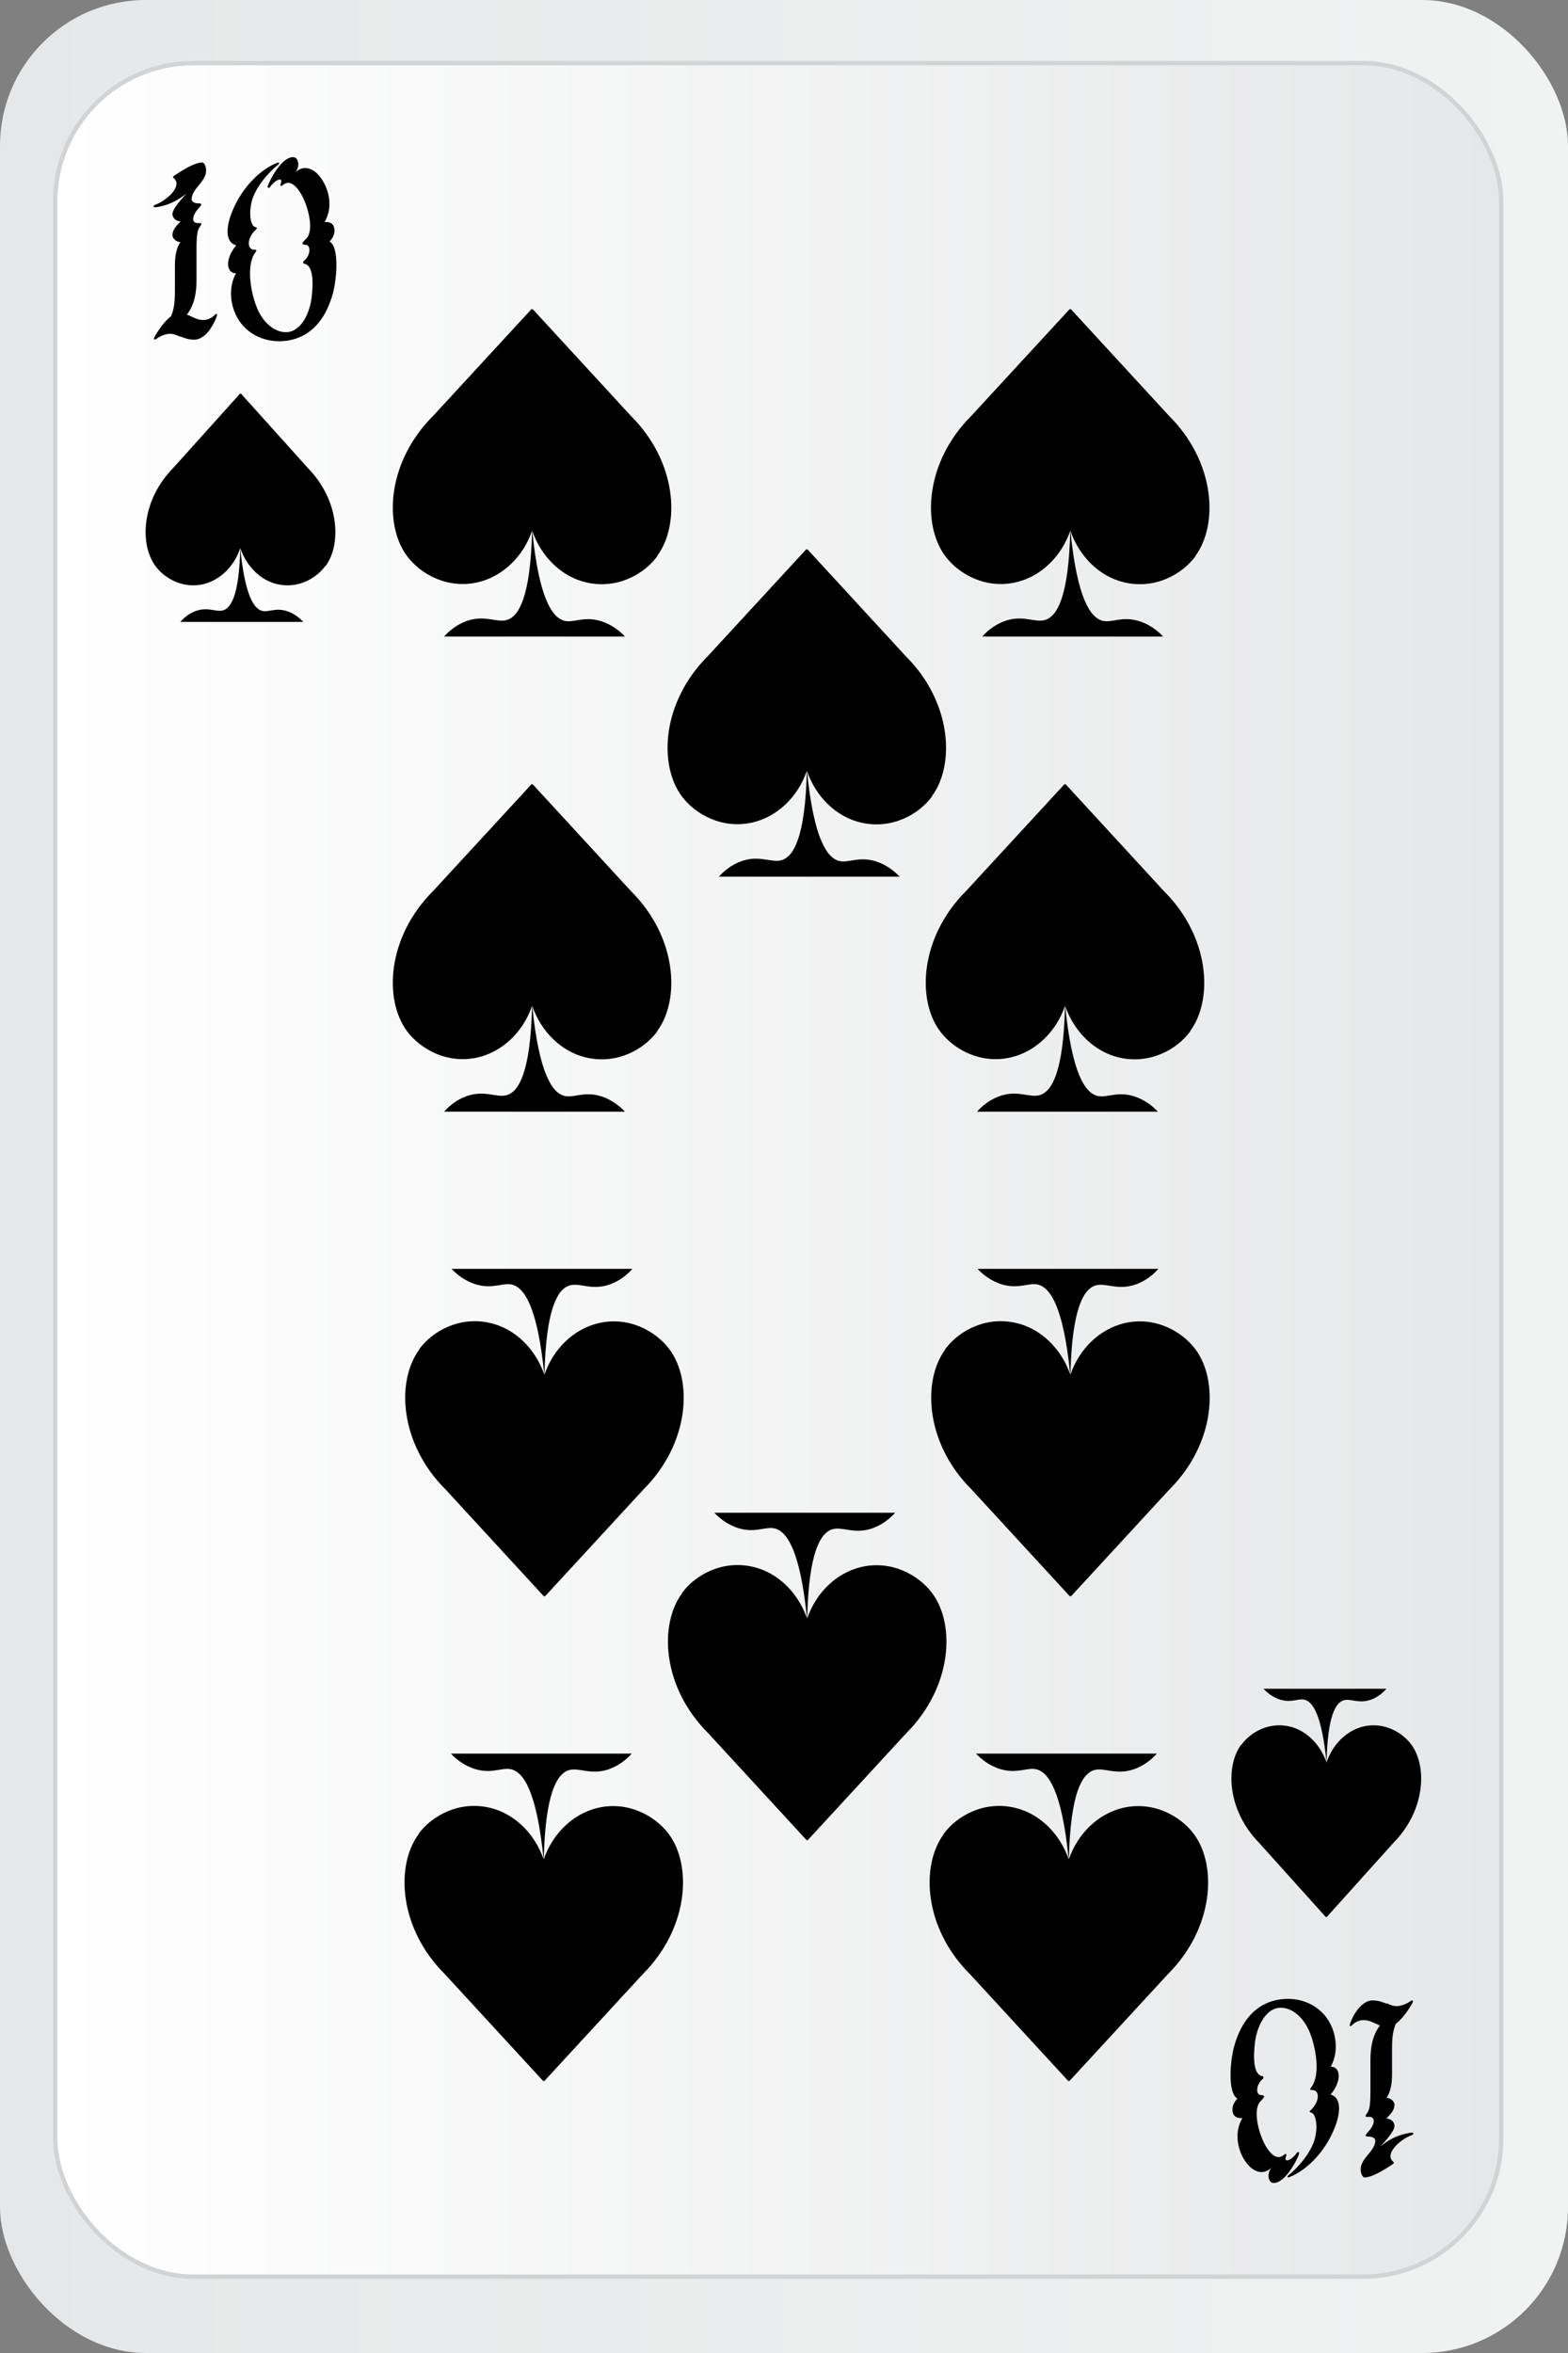 <?xml version="1.0" encoding="UTF-8"?>
<svg id="Layer_1" data-name="Layer 1" width="60" height="90"  xmlns="http://www.w3.org/2000/svg" xmlns:xlink="http://www.w3.org/1999/xlink" viewBox="0 0 90 135">
  <rect x="0" y="0" width="90" height="135" fill="#808080" stroke="none"/>
  <defs>
    <style>
      .cls-1 {
        fill: url(#linear-gradient);
      }

      .cls-1, .cls-2 {
        stroke-width: 0px;
      }

      .cls-3 {
        fill: url(#linear-gradient-2);
        stroke: #d1d3d4;
        stroke-miterlimit: 10;
        stroke-width: .25px;
      }
    </style>
    <linearGradient id="linear-gradient" x1="0" y1="67.5" x2="90" y2="67.5" gradientUnits="userSpaceOnUse">
      <stop offset="0" stop-color="#e6e7e8"/>
      <stop offset="1" stop-color="#f1f2f2"/>
    </linearGradient>
    <linearGradient id="linear-gradient-2" x1="3.83" y1="67.88" x2="86.83" y2="67.88" gradientTransform="translate(-.66 -.75)" gradientUnits="userSpaceOnUse">
      <stop offset="0" stop-color="#fff"/>
      <stop offset="1" stop-color="#e6e7e8"/>
    </linearGradient>
  </defs>
  <rect class="cls-1" x="0" y="0" width="90" height="135" rx="8.37" ry="8.37"/>
  <rect class="cls-3" x="3.17" y="3.62" width="83" height="127" rx="7.94" ry="7.94"/>
  <g>
    <path class="cls-2" d="m79.61,114.94c.19.09.37.16.57.16.22,0,.57-.13.78-.29.06-.04.11-.06.14-.01.01.03-.01.08-.04.14-.23.4-.58.9-.94,1.17-.2.46-.22.94-.22,1.5v1.43c0,.53-.1,1.03-.32,1.32.21-.01.46.2.46.39,0,.26-.13.47-.47.79.28.03.47.2.47.44s-.37.7-.81,1.17c.52-.42,1.05-.69,1.75-.79.1-.01.15.01.15.04s-.03.07-.08.09c-.37.14-.71.38-.95.64-.18.2-.29.4-.29.59,0,.1.04.19.11.26.05.06.09.09.09.11s-.04.06-.12.11c-.48.31-1.07.69-1.54.73-.14.01-.25-.21-.25-.47,0-.3.19-.56.39-.8.22-.27.45-.54.45-.84,0-.17-.2-.24-.42-.24-.08,0-.13-.01-.13-.06s.04-.1.13-.2c.23-.24.33-.47.33-.63,0-.19-.13-.24-.28-.24-.1,0-.19.02-.19-.04,0-.04.04-.1.1-.19.13-.17.18-.5.18-1.21v-1.83c0-.77.14-1.43.54-1.97-.29-.12-.58-.31-.93-.31-.24,0-.46.09-.67.29-.05.04-.08.07-.1.06-.05-.01-.01-.13.01-.2.06-.16.21-.5.44-.79.22-.26.5-.49.83-.49s.58.1.81.19Z"/>
    <path class="cls-2" d="m75.93,115.51c.48.5.74,1.21.74,1.9,0,.41-.09.81-.29,1.16.3,0,.46.23.46.53s-.15.71-.47,1.07c.34.1.49.39.49.8s-.15.94-.44,1.53c-.53,1.09-1.46,2.03-2.39,2.4-.09.03-.12.04-.13,0-.01-.03.03-.09.09-.13.47-.37,1.23-1.2,1.47-2.03.06-.23.1-.49.1-.71,0-.4-.1-.76-.29-.82-.06-.01-.1-.04-.1-.07,0-.01.04-.06.1-.11.21-.2.37-.5.37-.76,0-.2-.1-.36-.34-.36-.12,0-.13-.03-.05-.13.23-.3.32-.74.32-1.21,0-.81-.25-1.73-.52-2.24-.39-.74-.98-1.14-1.54-1.14-.81,0-1.33.97-1.47,1.93-.11.87-.11,1.87.38,1.99.08.01.1.04.1.09s-.05.09-.08.11c-.18.16-.28.4-.28.59,0,.16.06.29.2.3.14.01.2.04.2.09s-.08.13-.21.27c-.15.14-.22.42-.22.73,0,.5.17,1.13.41,1.63.24.49.55.84.85.84.11,0,.21-.04.32-.14.03-.03.05-.04.08-.04.04,0,.06.04.03.13-.05.11-.06.24.05.24.14,0,.38-.17.57-.44.03-.03.05-.04.08-.04.04,0,.06.04.04.12-.15.4-.44.9-.76,1.26-.28.29-.57.46-.81.37-.11-.06-.18-.21-.18-.39,0-.16.06-.34.19-.47-.19.17-.39.26-.58.26-.33,0-.65-.21-.9-.56-.29-.38-.49-.94-.49-1.5,0-.36.09-.71.28-1.04-.33.03-.57-.11-.57-.49,0-.19.08-.4.28-.63-.29-.16-.39-.73-.39-1.36,0-.56.09-1.17.19-1.57.46-1.7,1.37-2.46,2.36-2.7,1-.24,2.07.01,2.78.77Z"/>
  </g>
  <g>
    <path class="cls-2" d="m10.32,19.31c-.19-.09-.37-.16-.57-.16-.22,0-.57.13-.77.29-.06.04-.11.06-.14.01-.01-.03.01-.09.04-.14.23-.4.58-.9.94-1.17.2-.46.22-.94.22-1.5v-1.43c0-.53.1-1.03.32-1.32-.22.01-.46-.2-.46-.39,0-.26.13-.47.47-.79-.28-.03-.47-.2-.47-.44s.37-.7.81-1.17c-.52.41-1.05.69-1.75.79-.1.01-.15-.01-.15-.04s.03-.07.08-.09c.37-.14.71-.39.95-.64.18-.2.29-.4.29-.59,0-.1-.04-.19-.11-.26-.05-.06-.09-.09-.09-.11s.04-.06.11-.11c.48-.31,1.07-.69,1.54-.73.14-.01.25.21.25.47,0,.3-.19.56-.39.8-.22.27-.44.54-.44.84,0,.17.2.24.42.24.08,0,.13.01.13.06s-.04.1-.13.2c-.23.24-.33.47-.33.63,0,.19.13.24.28.24.1,0,.19-.01.19.04,0,.04-.04.1-.1.19-.13.17-.18.5-.18,1.22v1.83c0,.77-.14,1.43-.55,1.97.29.11.58.31.93.31.24,0,.46-.09.67-.29.05-.04.08-.07.1-.06.05.01.01.13-.01.2-.06.16-.22.5-.44.79-.22.26-.5.49-.83.49s-.58-.1-.81-.19Z"/>
    <path class="cls-2" d="m14,18.74c-.48-.5-.74-1.21-.74-1.9,0-.41.09-.81.29-1.16-.3,0-.46-.23-.46-.53s.15-.71.47-1.07c-.34-.1-.5-.39-.5-.8s.15-.94.44-1.53c.53-1.09,1.46-2.03,2.39-2.4.09-.03.11-.04.13,0,.01.03-.03.09-.09.13-.47.37-1.23,1.2-1.47,2.03-.06.23-.1.49-.1.71,0,.4.1.76.29.81.06.01.1.04.1.07,0,.01-.04.06-.1.11-.22.2-.37.5-.37.76,0,.2.1.36.34.36.11,0,.13.03.05.13-.23.3-.32.74-.32,1.22,0,.81.25,1.73.52,2.24.39.74.98,1.14,1.54,1.14.81,0,1.33-.97,1.47-1.93.11-.87.11-1.87-.38-1.99-.08-.01-.1-.04-.1-.09s.05-.09.08-.11c.18-.16.28-.4.28-.59,0-.16-.06-.29-.2-.3-.14-.01-.2-.04-.2-.09s.08-.13.22-.27c.15-.14.22-.41.22-.73,0-.5-.17-1.13-.41-1.63-.24-.49-.55-.84-.85-.84-.11,0-.22.04-.32.14-.03.03-.05.04-.08.04-.04,0-.06-.04-.03-.13.05-.11.06-.24-.05-.24-.14,0-.38.17-.57.44-.03.03-.05.04-.08.04-.04,0-.06-.04-.04-.11.15-.4.44-.9.76-1.26.28-.29.57-.46.81-.37.11.06.18.21.18.39,0,.16-.06.34-.19.47.19-.17.39-.26.58-.26.33,0,.65.21.9.56.29.39.5.94.5,1.5,0,.36-.09.71-.28,1.04.33-.03.57.11.57.49,0,.19-.08.4-.28.63.29.16.39.73.39,1.36,0,.56-.09,1.17-.19,1.57-.46,1.7-1.37,2.46-2.36,2.7-1,.24-2.07-.01-2.78-.77Z"/>
  </g>
  <path class="cls-2" d="m68.32,59.17c-.77,1.05-2.34,1.92-4.1,1.5-1.4-.33-2.56-1.46-3.08-2.95.39,3.89,1.15,4.99,1.86,5.16.53.12,1.08-.27,2.03,0,.65.19,1.13.58,1.43.9h-10.38c.25-.28.69-.68,1.32-.9,1.06-.36,1.72.14,2.32-.06.63-.22,1.32-1.25,1.41-5.11-.51,1.49-1.68,2.61-3.08,2.95-1.75.42-3.32-.45-4.1-1.5-1.34-1.81-1.15-5.4,1.51-8.05l5.65-6.13.02.06.02-.06,5.65,6.14c2.65,2.63,2.85,6.23,1.51,8.04Z"/>
  <path class="cls-2" d="m53.5,45.69c-.77,1.05-2.34,1.92-4.1,1.5-1.4-.33-2.56-1.46-3.08-2.95.39,3.89,1.15,4.99,1.86,5.16.53.12,1.08-.27,2.03,0,.65.19,1.13.58,1.43.9h-10.38c.25-.28.69-.68,1.32-.9,1.06-.36,1.72.14,2.32-.06.63-.22,1.32-1.25,1.41-5.11-.51,1.49-1.68,2.61-3.08,2.95-1.75.42-3.32-.45-4.1-1.5-1.34-1.81-1.15-5.4,1.51-8.05l5.65-6.13.02.06.02-.06,5.65,6.14c2.65,2.63,2.85,6.23,1.51,8.04Z"/>
  <path class="cls-2" d="m37.73,59.17c-.77,1.05-2.34,1.92-4.1,1.5-1.4-.33-2.56-1.46-3.08-2.95.39,3.89,1.15,4.99,1.86,5.16.53.12,1.08-.27,2.03,0,.65.19,1.13.58,1.43.9h-10.38c.25-.28.69-.68,1.32-.9,1.06-.36,1.72.14,2.32-.06.63-.22,1.32-1.25,1.41-5.11-.51,1.49-1.68,2.61-3.08,2.95-1.75.42-3.32-.45-4.1-1.5-1.34-1.81-1.15-5.4,1.51-8.05l5.65-6.13.02.06.02-.06,5.65,6.14c2.65,2.63,2.85,6.23,1.51,8.04Z"/>
  <path class="cls-2" d="m68.62,31.91c-.77,1.05-2.34,1.92-4.1,1.5-1.4-.33-2.56-1.46-3.08-2.95.39,3.89,1.15,4.99,1.86,5.16.53.12,1.08-.27,2.03,0,.65.19,1.13.58,1.43.9h-10.38c.25-.28.69-.68,1.32-.9,1.06-.36,1.72.14,2.32-.06.63-.22,1.32-1.25,1.41-5.11-.51,1.49-1.68,2.61-3.08,2.95-1.75.42-3.32-.45-4.1-1.5-1.34-1.81-1.15-5.4,1.51-8.05l5.65-6.13.02.06.02-.06,5.65,6.14c2.65,2.63,2.85,6.23,1.51,8.04Z"/>
  <path class="cls-2" d="m37.73,31.91c-.77,1.05-2.34,1.92-4.1,1.5-1.4-.33-2.56-1.46-3.08-2.95.39,3.89,1.15,4.99,1.86,5.16.53.12,1.08-.27,2.03,0,.65.19,1.13.58,1.43.9h-10.38c.25-.28.69-.68,1.32-.9,1.06-.36,1.72.14,2.32-.06.63-.22,1.32-1.25,1.41-5.11-.51,1.49-1.68,2.61-3.08,2.95-1.75.42-3.32-.45-4.1-1.5-1.34-1.81-1.15-5.4,1.51-8.05l5.65-6.13.02.06.02-.06,5.65,6.14c2.65,2.63,2.85,6.23,1.51,8.04Z"/>
  <path class="cls-2" d="m24.06,77.41c.77-1.05,2.34-1.92,4.1-1.5,1.4.33,2.56,1.46,3.08,2.95-.39-3.89-1.15-4.99-1.86-5.16-.53-.12-1.08.27-2.03,0-.65-.19-1.13-.58-1.43-.9h10.38c-.25.28-.69.68-1.32.9-1.06.36-1.72-.14-2.32.06-.63.22-1.32,1.25-1.41,5.11.51-1.49,1.68-2.61,3.08-2.95,1.75-.42,3.32.45,4.1,1.5,1.34,1.81,1.15,5.4-1.51,8.05l-5.65,6.13-.02-.06-.02.06-5.65-6.14c-2.65-2.63-2.85-6.23-1.51-8.04Z"/>
  <path class="cls-2" d="m54.25,77.41c.77-1.05,2.34-1.92,4.1-1.5,1.4.33,2.56,1.46,3.08,2.95-.39-3.89-1.15-4.99-1.86-5.16-.53-.12-1.08.27-2.03,0-.65-.19-1.13-.58-1.43-.9h10.38c-.25.28-.69.68-1.32.9-1.06.36-1.72-.14-2.32.06-.63.22-1.32,1.25-1.41,5.11.51-1.49,1.68-2.61,3.08-2.95,1.75-.42,3.32.45,4.1,1.5,1.34,1.81,1.15,5.4-1.51,8.05l-5.65,6.13-.02-.06-.02.06-5.65-6.14c-2.65-2.63-2.85-6.23-1.51-8.04Z"/>
  <path class="cls-2" d="m39.14,91.4c.77-1.05,2.34-1.92,4.1-1.5,1.4.33,2.56,1.46,3.08,2.95-.39-3.89-1.15-4.99-1.86-5.16-.53-.12-1.08.27-2.03,0-.65-.19-1.13-.58-1.43-.9h10.38c-.25.28-.69.68-1.32.9-1.06.36-1.72-.14-2.32.06-.63.22-1.32,1.25-1.41,5.11.51-1.49,1.68-2.61,3.08-2.95,1.75-.42,3.32.45,4.1,1.5,1.34,1.81,1.15,5.4-1.51,8.05l-5.65,6.13-.02-.06-.02.06-5.65-6.14c-2.65-2.63-2.85-6.23-1.51-8.04Z"/>
  <path class="cls-2" d="m54.16,105.22c.77-1.05,2.34-1.92,4.1-1.5,1.4.33,2.56,1.46,3.08,2.95-.39-3.89-1.15-4.99-1.86-5.16-.53-.12-1.08.27-2.03,0-.65-.19-1.13-.58-1.43-.9h10.38c-.25.28-.69.68-1.32.9-1.06.36-1.72-.14-2.32.06-.63.22-1.32,1.25-1.41,5.11.51-1.49,1.68-2.61,3.08-2.95,1.75-.42,3.32.45,4.1,1.5,1.34,1.81,1.15,5.4-1.51,8.05l-5.65,6.13-.02-.06-.02.06-5.65-6.14c-2.65-2.63-2.85-6.23-1.51-8.04Z"/>
  <path class="cls-2" d="m24.02,105.22c.77-1.05,2.34-1.92,4.1-1.5,1.4.33,2.56,1.46,3.08,2.95-.39-3.89-1.15-4.99-1.86-5.16-.53-.12-1.08.27-2.03,0-.65-.19-1.13-.58-1.43-.9h10.38c-.25.28-.69.68-1.32.9-1.06.36-1.72-.14-2.32.06-.63.22-1.32,1.25-1.41,5.11.51-1.49,1.68-2.61,3.08-2.95,1.75-.42,3.32.45,4.1,1.5,1.34,1.81,1.15,5.4-1.51,8.05l-5.65,6.13-.02-.06-.02.06-5.65-6.14c-2.65-2.63-2.85-6.23-1.51-8.04Z"/>
  <path class="cls-2" d="m18.68,32.46c-.53.73-1.59,1.34-2.79,1.05-.95-.23-1.74-1.02-2.1-2.06.27,2.71.78,3.48,1.26,3.6.36.09.74-.19,1.38,0,.44.13.77.41.98.63h-7.06c.17-.19.47-.48.9-.63.72-.25,1.17.1,1.58-.04.43-.15.9-.87.96-3.56-.35,1.04-1.14,1.82-2.09,2.06-1.19.29-2.26-.32-2.79-1.05-.91-1.26-.78-3.77,1.03-5.61l3.85-4.28v.04s.03-.04.03-.04l3.85,4.28c1.8,1.84,1.94,4.35,1.03,5.61Z"/>
  <path class="cls-2" d="m71.25,100.11c.53-.73,1.59-1.34,2.79-1.05.95.23,1.74,1.02,2.1,2.06-.27-2.71-.78-3.48-1.26-3.6-.36-.09-.74.19-1.38,0-.44-.13-.77-.41-.98-.63h7.06c-.17.19-.47.48-.9.63-.72.25-1.17-.1-1.58.04-.43.15-.9.87-.96,3.56.35-1.04,1.14-1.82,2.09-2.06,1.19-.29,2.26.32,2.79,1.05.91,1.26.78,3.77-1.03,5.61l-3.85,4.28v-.04s-.03.04-.03.04l-3.85-4.28c-1.8-1.84-1.94-4.35-1.03-5.61Z"/>
</svg>